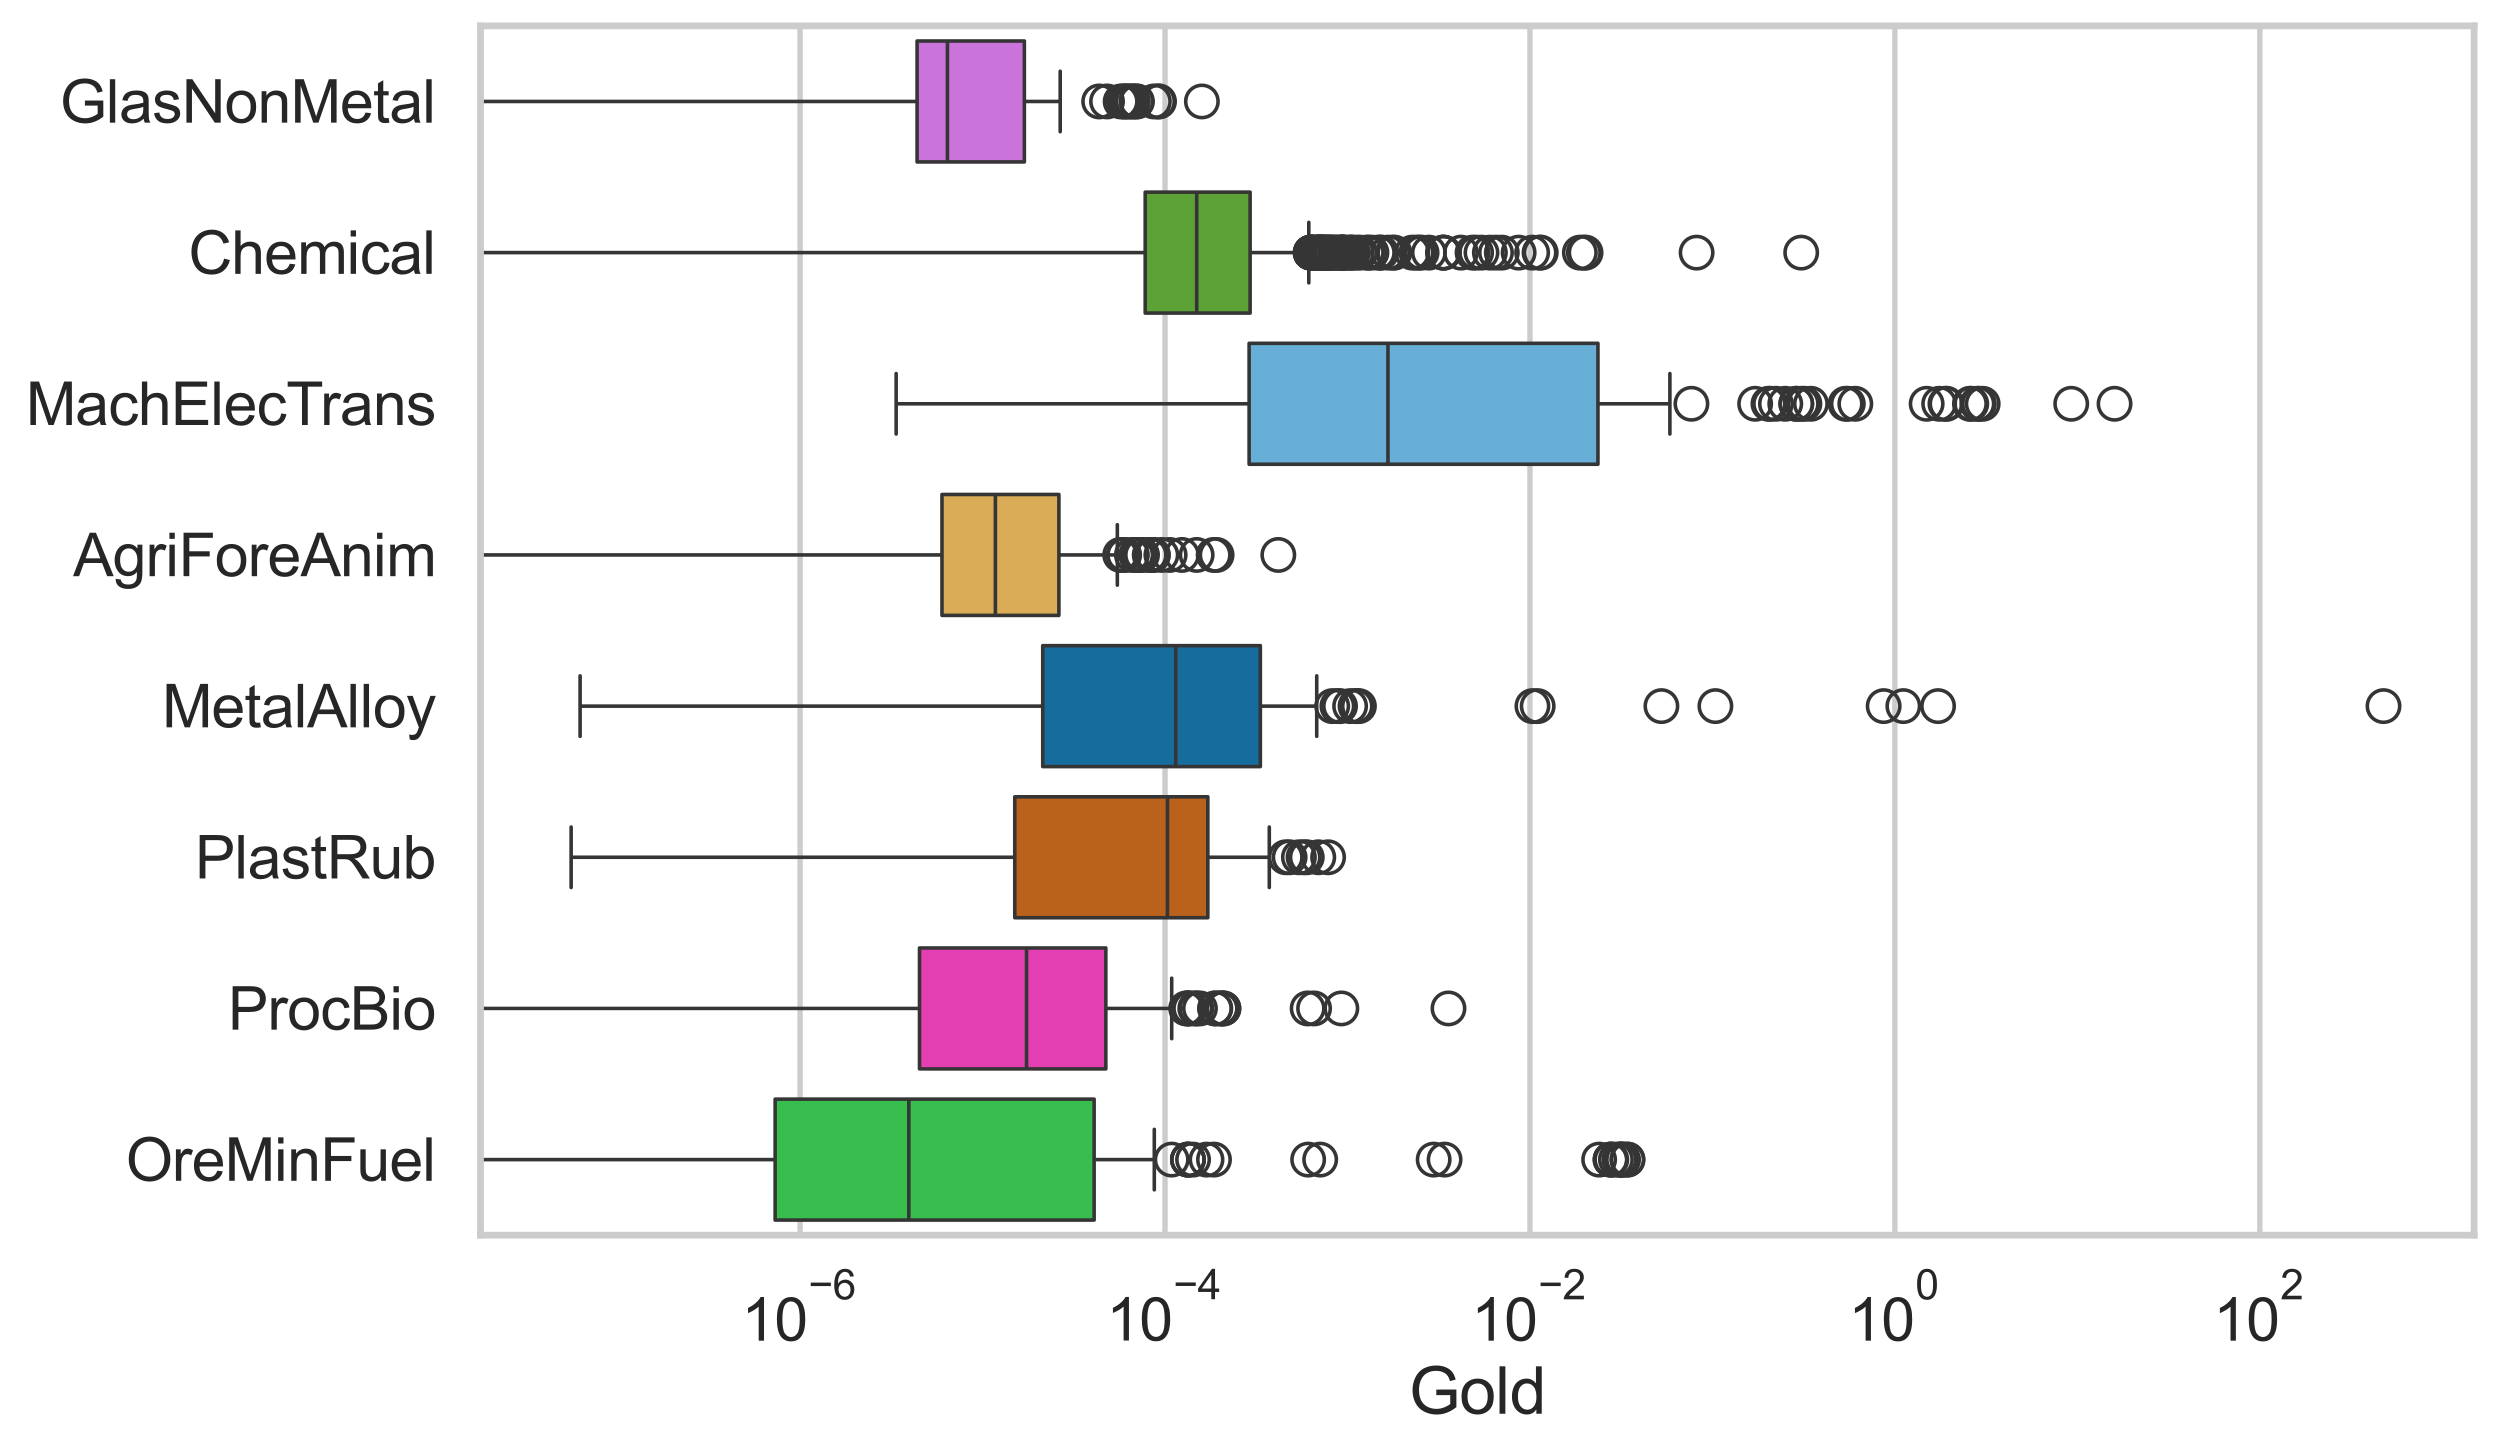 <?xml version="1.0" encoding="utf-8" standalone="no"?>
<!DOCTYPE svg PUBLIC "-//W3C//DTD SVG 1.1//EN"
  "http://www.w3.org/Graphics/SVG/1.1/DTD/svg11.dtd">
<svg xmlns:xlink="http://www.w3.org/1999/xlink" width="695.577pt" height="404.121pt" viewBox="0 0 695.577 404.121" xmlns="http://www.w3.org/2000/svg" version="1.1">
 <defs>
  <style type="text/css">*{stroke-linejoin: round; stroke-linecap: butt}</style>
 </defs>
 <g id="figure_1">
  <g id="patch_1">
   <path d="M 0 404.121 
L 695.577 404.121 
L 695.577 0 
L 0 0 
z
" style="fill: #ffffff"/>
  </g>
  <g id="axes_1">
   <g id="patch_2">
    <path d="M 133.697 343.665 
L 688.377 343.665 
L 688.377 7.2 
L 133.697 7.2 
z
" style="fill: #ffffff"/>
   </g>
   <g id="matplotlib.axis_1">
    <g id="xtick_1">
     <g id="line2d_1">
      <path d="M 222.614 343.665 
L 222.614 7.2 
" clip-path="url(#p11544a6021)" style="fill: none; stroke: #cccccc; stroke-width: 1.5; stroke-linecap: round"/>
     </g>
     <g id="text_1">
      <!-- $\mathdefault{10^{-6}}$ -->
      <g style="fill: #262626" transform="translate(206.279 373.18) scale(0.165 -0.165)">
       <defs>
        <path id="ArialMT-31" d="M 2384 0 
L 1822 0 
L 1822 3584 
Q 1619 3391 1289 3197 
Q 959 3003 697 2906 
L 697 3450 
Q 1169 3672 1522 3987 
Q 1875 4303 2022 4600 
L 2384 4600 
L 2384 0 
z
" transform="scale(0.016)"/>
        <path id="ArialMT-30" d="M 266 2259 
Q 266 3072 433 3567 
Q 600 4063 929 4331 
Q 1259 4600 1759 4600 
Q 2128 4600 2406 4451 
Q 2684 4303 2865 4023 
Q 3047 3744 3150 3342 
Q 3253 2941 3253 2259 
Q 3253 1453 3087 958 
Q 2922 463 2592 192 
Q 2263 -78 1759 -78 
Q 1097 -78 719 397 
Q 266 969 266 2259 
z
M 844 2259 
Q 844 1131 1108 757 
Q 1372 384 1759 384 
Q 2147 384 2411 759 
Q 2675 1134 2675 2259 
Q 2675 3391 2411 3762 
Q 2147 4134 1753 4134 
Q 1366 4134 1134 3806 
Q 844 3388 844 2259 
z
" transform="scale(0.016)"/>
        <path id="ArialMT-2212" d="M 3381 1997 
L 356 1997 
L 356 2522 
L 3381 2522 
L 3381 1997 
z
" transform="scale(0.016)"/>
        <path id="ArialMT-36" d="M 3184 3459 
L 2625 3416 
Q 2550 3747 2413 3897 
Q 2184 4138 1850 4138 
Q 1581 4138 1378 3988 
Q 1113 3794 959 3422 
Q 806 3050 800 2363 
Q 1003 2672 1297 2822 
Q 1591 2972 1913 2972 
Q 2475 2972 2870 2558 
Q 3266 2144 3266 1488 
Q 3266 1056 3080 686 
Q 2894 316 2569 119 
Q 2244 -78 1831 -78 
Q 1128 -78 684 439 
Q 241 956 241 2144 
Q 241 3472 731 4075 
Q 1159 4600 1884 4600 
Q 2425 4600 2770 4297 
Q 3116 3994 3184 3459 
z
M 888 1484 
Q 888 1194 1011 928 
Q 1134 663 1356 523 
Q 1578 384 1822 384 
Q 2178 384 2434 671 
Q 2691 959 2691 1453 
Q 2691 1928 2437 2201 
Q 2184 2475 1800 2475 
Q 1419 2475 1153 2201 
Q 888 1928 888 1484 
z
" transform="scale(0.016)"/>
       </defs>
       <use xlink:href="#ArialMT-31" transform="translate(0 0.994)"/>
       <use xlink:href="#ArialMT-30" transform="translate(55.615 0.994)"/>
       <use xlink:href="#ArialMT-2212" transform="translate(112.973 70.688) scale(0.7)"/>
       <use xlink:href="#ArialMT-36" transform="translate(153.852 70.688) scale(0.7)"/>
      </g>
     </g>
    </g>
    <g id="xtick_2">
     <g id="line2d_2">
      <path d="M 324.147 343.665 
L 324.147 7.2 
" clip-path="url(#p11544a6021)" style="fill: none; stroke: #cccccc; stroke-width: 1.5; stroke-linecap: round"/>
     </g>
     <g id="text_2">
      <!-- $\mathdefault{10^{-4}}$ -->
      <g style="fill: #262626" transform="translate(307.812 373.015) scale(0.165 -0.165)">
       <defs>
        <path id="ArialMT-34" d="M 2069 0 
L 2069 1097 
L 81 1097 
L 81 1613 
L 2172 4581 
L 2631 4581 
L 2631 1613 
L 3250 1613 
L 3250 1097 
L 2631 1097 
L 2631 0 
L 2069 0 
z
M 2069 1613 
L 2069 3678 
L 634 1613 
L 2069 1613 
z
" transform="scale(0.016)"/>
       </defs>
       <use xlink:href="#ArialMT-31" transform="translate(0 0.202)"/>
       <use xlink:href="#ArialMT-30" transform="translate(55.615 0.202)"/>
       <use xlink:href="#ArialMT-2212" transform="translate(112.973 69.895) scale(0.7)"/>
       <use xlink:href="#ArialMT-34" transform="translate(153.852 69.895) scale(0.7)"/>
      </g>
     </g>
    </g>
    <g id="xtick_3">
     <g id="line2d_3">
      <path d="M 425.68 343.665 
L 425.68 7.2 
" clip-path="url(#p11544a6021)" style="fill: none; stroke: #cccccc; stroke-width: 1.5; stroke-linecap: round"/>
     </g>
     <g id="text_3">
      <!-- $\mathdefault{10^{-2}}$ -->
      <g style="fill: #262626" transform="translate(409.345 373.18) scale(0.165 -0.165)">
       <defs>
        <path id="ArialMT-32" d="M 3222 541 
L 3222 0 
L 194 0 
Q 188 203 259 391 
Q 375 700 629 1000 
Q 884 1300 1366 1694 
Q 2113 2306 2375 2664 
Q 2638 3022 2638 3341 
Q 2638 3675 2398 3904 
Q 2159 4134 1775 4134 
Q 1369 4134 1125 3890 
Q 881 3647 878 3216 
L 300 3275 
Q 359 3922 746 4261 
Q 1134 4600 1788 4600 
Q 2447 4600 2831 4234 
Q 3216 3869 3216 3328 
Q 3216 3053 3103 2787 
Q 2991 2522 2730 2228 
Q 2469 1934 1863 1422 
Q 1356 997 1212 845 
Q 1069 694 975 541 
L 3222 541 
z
" transform="scale(0.016)"/>
       </defs>
       <use xlink:href="#ArialMT-31" transform="translate(0 0.994)"/>
       <use xlink:href="#ArialMT-30" transform="translate(55.615 0.994)"/>
       <use xlink:href="#ArialMT-2212" transform="translate(112.973 70.688) scale(0.7)"/>
       <use xlink:href="#ArialMT-32" transform="translate(153.852 70.688) scale(0.7)"/>
      </g>
     </g>
    </g>
    <g id="xtick_4">
     <g id="line2d_4">
      <path d="M 527.213 343.665 
L 527.213 7.2 
" clip-path="url(#p11544a6021)" style="fill: none; stroke: #cccccc; stroke-width: 1.5; stroke-linecap: round"/>
     </g>
     <g id="text_4">
      <!-- $\mathdefault{10^{0}}$ -->
      <g style="fill: #262626" transform="translate(514.261 373.18) scale(0.165 -0.165)">
       <use xlink:href="#ArialMT-31" transform="translate(0 0.994)"/>
       <use xlink:href="#ArialMT-30" transform="translate(55.615 0.994)"/>
       <use xlink:href="#ArialMT-30" transform="translate(112.973 70.688) scale(0.7)"/>
      </g>
     </g>
    </g>
    <g id="xtick_5">
     <g id="line2d_5">
      <path d="M 628.747 343.665 
L 628.747 7.2 
" clip-path="url(#p11544a6021)" style="fill: none; stroke: #cccccc; stroke-width: 1.5; stroke-linecap: round"/>
     </g>
     <g id="text_5">
      <!-- $\mathdefault{10^{2}}$ -->
      <g style="fill: #262626" transform="translate(615.794 373.18) scale(0.165 -0.165)">
       <use xlink:href="#ArialMT-31" transform="translate(0 0.994)"/>
       <use xlink:href="#ArialMT-30" transform="translate(55.615 0.994)"/>
       <use xlink:href="#ArialMT-32" transform="translate(112.973 70.688) scale(0.7)"/>
      </g>
     </g>
    </g>
    <g id="text_6">
     <!-- Gold -->
     <g style="fill: #262626" transform="translate(392.027 393.344) scale(0.18 -0.18)">
      <defs>
       <path id="ArialMT-47" d="M 2638 1797 
L 2638 2334 
L 4578 2338 
L 4578 638 
Q 4131 281 3656 101 
Q 3181 -78 2681 -78 
Q 2006 -78 1454 211 
Q 903 500 622 1047 
Q 341 1594 341 2269 
Q 341 2938 620 3517 
Q 900 4097 1425 4378 
Q 1950 4659 2634 4659 
Q 3131 4659 3532 4498 
Q 3934 4338 4162 4050 
Q 4391 3763 4509 3300 
L 3963 3150 
Q 3859 3500 3706 3700 
Q 3553 3900 3268 4020 
Q 2984 4141 2638 4141 
Q 2222 4141 1919 4014 
Q 1616 3888 1430 3681 
Q 1244 3475 1141 3228 
Q 966 2803 966 2306 
Q 966 1694 1177 1281 
Q 1388 869 1791 669 
Q 2194 469 2647 469 
Q 3041 469 3416 620 
Q 3791 772 3984 944 
L 3984 1797 
L 2638 1797 
z
" transform="scale(0.016)"/>
       <path id="ArialMT-6f" d="M 213 1659 
Q 213 2581 725 3025 
Q 1153 3394 1769 3394 
Q 2453 3394 2887 2945 
Q 3322 2497 3322 1706 
Q 3322 1066 3130 698 
Q 2938 331 2570 128 
Q 2203 -75 1769 -75 
Q 1072 -75 642 372 
Q 213 819 213 1659 
z
M 791 1659 
Q 791 1022 1069 705 
Q 1347 388 1769 388 
Q 2188 388 2466 706 
Q 2744 1025 2744 1678 
Q 2744 2294 2464 2611 
Q 2184 2928 1769 2928 
Q 1347 2928 1069 2612 
Q 791 2297 791 1659 
z
" transform="scale(0.016)"/>
       <path id="ArialMT-6c" d="M 409 0 
L 409 4581 
L 972 4581 
L 972 0 
L 409 0 
z
" transform="scale(0.016)"/>
       <path id="ArialMT-64" d="M 2575 0 
L 2575 419 
Q 2259 -75 1647 -75 
Q 1250 -75 917 144 
Q 584 363 401 755 
Q 219 1147 219 1656 
Q 219 2153 384 2558 
Q 550 2963 881 3178 
Q 1213 3394 1622 3394 
Q 1922 3394 2156 3267 
Q 2391 3141 2538 2938 
L 2538 4581 
L 3097 4581 
L 3097 0 
L 2575 0 
z
M 797 1656 
Q 797 1019 1065 703 
Q 1334 388 1700 388 
Q 2069 388 2326 689 
Q 2584 991 2584 1609 
Q 2584 2291 2321 2609 
Q 2059 2928 1675 2928 
Q 1300 2928 1048 2622 
Q 797 2316 797 1656 
z
" transform="scale(0.016)"/>
      </defs>
      <use xlink:href="#ArialMT-47"/>
      <use xlink:href="#ArialMT-6f" transform="translate(77.783 0)"/>
      <use xlink:href="#ArialMT-6c" transform="translate(133.398 0)"/>
      <use xlink:href="#ArialMT-64" transform="translate(155.615 0)"/>
     </g>
    </g>
   </g>
   <g id="matplotlib.axis_2">
    <g id="ytick_1">
     <g id="text_7">
      <!-- GlasNonMetal -->
      <g style="fill: #262626" transform="translate(16.659 34.134) scale(0.165 -0.165)">
       <defs>
        <path id="ArialMT-61" d="M 2588 409 
Q 2275 144 1986 34 
Q 1697 -75 1366 -75 
Q 819 -75 525 192 
Q 231 459 231 875 
Q 231 1119 342 1320 
Q 453 1522 633 1644 
Q 813 1766 1038 1828 
Q 1203 1872 1538 1913 
Q 2219 1994 2541 2106 
Q 2544 2222 2544 2253 
Q 2544 2597 2384 2738 
Q 2169 2928 1744 2928 
Q 1347 2928 1158 2789 
Q 969 2650 878 2297 
L 328 2372 
Q 403 2725 575 2942 
Q 747 3159 1072 3276 
Q 1397 3394 1825 3394 
Q 2250 3394 2515 3294 
Q 2781 3194 2906 3042 
Q 3031 2891 3081 2659 
Q 3109 2516 3109 2141 
L 3109 1391 
Q 3109 606 3145 398 
Q 3181 191 3288 0 
L 2700 0 
Q 2613 175 2588 409 
z
M 2541 1666 
Q 2234 1541 1622 1453 
Q 1275 1403 1131 1340 
Q 988 1278 909 1158 
Q 831 1038 831 891 
Q 831 666 1001 516 
Q 1172 366 1500 366 
Q 1825 366 2078 508 
Q 2331 650 2450 897 
Q 2541 1088 2541 1459 
L 2541 1666 
z
" transform="scale(0.016)"/>
        <path id="ArialMT-73" d="M 197 991 
L 753 1078 
Q 800 744 1014 566 
Q 1228 388 1613 388 
Q 2000 388 2187 545 
Q 2375 703 2375 916 
Q 2375 1106 2209 1216 
Q 2094 1291 1634 1406 
Q 1016 1563 777 1677 
Q 538 1791 414 1992 
Q 291 2194 291 2438 
Q 291 2659 392 2848 
Q 494 3038 669 3163 
Q 800 3259 1026 3326 
Q 1253 3394 1513 3394 
Q 1903 3394 2198 3281 
Q 2494 3169 2634 2976 
Q 2775 2784 2828 2463 
L 2278 2388 
Q 2241 2644 2061 2787 
Q 1881 2931 1553 2931 
Q 1166 2931 1000 2803 
Q 834 2675 834 2503 
Q 834 2394 903 2306 
Q 972 2216 1119 2156 
Q 1203 2125 1616 2013 
Q 2213 1853 2448 1751 
Q 2684 1650 2818 1456 
Q 2953 1263 2953 975 
Q 2953 694 2789 445 
Q 2625 197 2315 61 
Q 2006 -75 1616 -75 
Q 969 -75 630 194 
Q 291 463 197 991 
z
" transform="scale(0.016)"/>
        <path id="ArialMT-4e" d="M 488 0 
L 488 4581 
L 1109 4581 
L 3516 984 
L 3516 4581 
L 4097 4581 
L 4097 0 
L 3475 0 
L 1069 3600 
L 1069 0 
L 488 0 
z
" transform="scale(0.016)"/>
        <path id="ArialMT-6e" d="M 422 0 
L 422 3319 
L 928 3319 
L 928 2847 
Q 1294 3394 1984 3394 
Q 2284 3394 2536 3286 
Q 2788 3178 2913 3003 
Q 3038 2828 3088 2588 
Q 3119 2431 3119 2041 
L 3119 0 
L 2556 0 
L 2556 2019 
Q 2556 2363 2490 2533 
Q 2425 2703 2258 2804 
Q 2091 2906 1866 2906 
Q 1506 2906 1245 2678 
Q 984 2450 984 1813 
L 984 0 
L 422 0 
z
" transform="scale(0.016)"/>
        <path id="ArialMT-4d" d="M 475 0 
L 475 4581 
L 1388 4581 
L 2472 1338 
Q 2622 884 2691 659 
Q 2769 909 2934 1394 
L 4031 4581 
L 4847 4581 
L 4847 0 
L 4263 0 
L 4263 3834 
L 2931 0 
L 2384 0 
L 1059 3900 
L 1059 0 
L 475 0 
z
" transform="scale(0.016)"/>
        <path id="ArialMT-65" d="M 2694 1069 
L 3275 997 
Q 3138 488 2766 206 
Q 2394 -75 1816 -75 
Q 1088 -75 661 373 
Q 234 822 234 1631 
Q 234 2469 665 2931 
Q 1097 3394 1784 3394 
Q 2450 3394 2872 2941 
Q 3294 2488 3294 1666 
Q 3294 1616 3291 1516 
L 816 1516 
Q 847 969 1125 678 
Q 1403 388 1819 388 
Q 2128 388 2347 550 
Q 2566 713 2694 1069 
z
M 847 1978 
L 2700 1978 
Q 2663 2397 2488 2606 
Q 2219 2931 1791 2931 
Q 1403 2931 1139 2672 
Q 875 2413 847 1978 
z
" transform="scale(0.016)"/>
        <path id="ArialMT-74" d="M 1650 503 
L 1731 6 
Q 1494 -44 1306 -44 
Q 1000 -44 831 53 
Q 663 150 594 308 
Q 525 466 525 972 
L 525 2881 
L 113 2881 
L 113 3319 
L 525 3319 
L 525 4141 
L 1084 4478 
L 1084 3319 
L 1650 3319 
L 1650 2881 
L 1084 2881 
L 1084 941 
Q 1084 700 1114 631 
Q 1144 563 1211 522 
Q 1278 481 1403 481 
Q 1497 481 1650 503 
z
" transform="scale(0.016)"/>
       </defs>
       <use xlink:href="#ArialMT-47"/>
       <use xlink:href="#ArialMT-6c" transform="translate(77.783 0)"/>
       <use xlink:href="#ArialMT-61" transform="translate(100 0)"/>
       <use xlink:href="#ArialMT-73" transform="translate(155.615 0)"/>
       <use xlink:href="#ArialMT-4e" transform="translate(205.615 0)"/>
       <use xlink:href="#ArialMT-6f" transform="translate(277.832 0)"/>
       <use xlink:href="#ArialMT-6e" transform="translate(333.447 0)"/>
       <use xlink:href="#ArialMT-4d" transform="translate(389.062 0)"/>
       <use xlink:href="#ArialMT-65" transform="translate(472.363 0)"/>
       <use xlink:href="#ArialMT-74" transform="translate(527.979 0)"/>
       <use xlink:href="#ArialMT-61" transform="translate(555.762 0)"/>
       <use xlink:href="#ArialMT-6c" transform="translate(611.377 0)"/>
      </g>
     </g>
    </g>
    <g id="ytick_2">
     <g id="text_8">
      <!-- Chemical -->
      <g style="fill: #262626" transform="translate(52.428 76.192) scale(0.165 -0.165)">
       <defs>
        <path id="ArialMT-43" d="M 3763 1606 
L 4369 1453 
Q 4178 706 3683 314 
Q 3188 -78 2472 -78 
Q 1731 -78 1267 223 
Q 803 525 561 1097 
Q 319 1669 319 2325 
Q 319 3041 592 3573 
Q 866 4106 1370 4382 
Q 1875 4659 2481 4659 
Q 3169 4659 3637 4309 
Q 4106 3959 4291 3325 
L 3694 3184 
Q 3534 3684 3231 3912 
Q 2928 4141 2469 4141 
Q 1941 4141 1586 3887 
Q 1231 3634 1087 3207 
Q 944 2781 944 2328 
Q 944 1744 1114 1308 
Q 1284 872 1643 656 
Q 2003 441 2422 441 
Q 2931 441 3284 734 
Q 3638 1028 3763 1606 
z
" transform="scale(0.016)"/>
        <path id="ArialMT-68" d="M 422 0 
L 422 4581 
L 984 4581 
L 984 2938 
Q 1378 3394 1978 3394 
Q 2347 3394 2619 3248 
Q 2891 3103 3008 2847 
Q 3125 2591 3125 2103 
L 3125 0 
L 2563 0 
L 2563 2103 
Q 2563 2525 2380 2717 
Q 2197 2909 1863 2909 
Q 1613 2909 1392 2779 
Q 1172 2650 1078 2428 
Q 984 2206 984 1816 
L 984 0 
L 422 0 
z
" transform="scale(0.016)"/>
        <path id="ArialMT-6d" d="M 422 0 
L 422 3319 
L 925 3319 
L 925 2853 
Q 1081 3097 1340 3245 
Q 1600 3394 1931 3394 
Q 2300 3394 2536 3241 
Q 2772 3088 2869 2813 
Q 3263 3394 3894 3394 
Q 4388 3394 4653 3120 
Q 4919 2847 4919 2278 
L 4919 0 
L 4359 0 
L 4359 2091 
Q 4359 2428 4304 2576 
Q 4250 2725 4106 2815 
Q 3963 2906 3769 2906 
Q 3419 2906 3187 2673 
Q 2956 2441 2956 1928 
L 2956 0 
L 2394 0 
L 2394 2156 
Q 2394 2531 2256 2718 
Q 2119 2906 1806 2906 
Q 1569 2906 1367 2781 
Q 1166 2656 1075 2415 
Q 984 2175 984 1722 
L 984 0 
L 422 0 
z
" transform="scale(0.016)"/>
        <path id="ArialMT-69" d="M 425 3934 
L 425 4581 
L 988 4581 
L 988 3934 
L 425 3934 
z
M 425 0 
L 425 3319 
L 988 3319 
L 988 0 
L 425 0 
z
" transform="scale(0.016)"/>
        <path id="ArialMT-63" d="M 2588 1216 
L 3141 1144 
Q 3050 572 2676 248 
Q 2303 -75 1759 -75 
Q 1078 -75 664 370 
Q 250 816 250 1647 
Q 250 2184 428 2587 
Q 606 2991 970 3192 
Q 1334 3394 1763 3394 
Q 2303 3394 2647 3120 
Q 2991 2847 3088 2344 
L 2541 2259 
Q 2463 2594 2264 2762 
Q 2066 2931 1784 2931 
Q 1359 2931 1093 2626 
Q 828 2322 828 1663 
Q 828 994 1084 691 
Q 1341 388 1753 388 
Q 2084 388 2306 591 
Q 2528 794 2588 1216 
z
" transform="scale(0.016)"/>
       </defs>
       <use xlink:href="#ArialMT-43"/>
       <use xlink:href="#ArialMT-68" transform="translate(72.217 0)"/>
       <use xlink:href="#ArialMT-65" transform="translate(127.832 0)"/>
       <use xlink:href="#ArialMT-6d" transform="translate(183.447 0)"/>
       <use xlink:href="#ArialMT-69" transform="translate(266.748 0)"/>
       <use xlink:href="#ArialMT-63" transform="translate(288.965 0)"/>
       <use xlink:href="#ArialMT-61" transform="translate(338.965 0)"/>
       <use xlink:href="#ArialMT-6c" transform="translate(394.58 0)"/>
      </g>
     </g>
    </g>
    <g id="ytick_3">
     <g id="text_9">
      <!-- MachElecTrans -->
      <g style="fill: #262626" transform="translate(7.2 118.25) scale(0.165 -0.165)">
       <defs>
        <path id="ArialMT-45" d="M 506 0 
L 506 4581 
L 3819 4581 
L 3819 4041 
L 1113 4041 
L 1113 2638 
L 3647 2638 
L 3647 2100 
L 1113 2100 
L 1113 541 
L 3925 541 
L 3925 0 
L 506 0 
z
" transform="scale(0.016)"/>
        <path id="ArialMT-54" d="M 1659 0 
L 1659 4041 
L 150 4041 
L 150 4581 
L 3781 4581 
L 3781 4041 
L 2266 4041 
L 2266 0 
L 1659 0 
z
" transform="scale(0.016)"/>
        <path id="ArialMT-72" d="M 416 0 
L 416 3319 
L 922 3319 
L 922 2816 
Q 1116 3169 1280 3281 
Q 1444 3394 1641 3394 
Q 1925 3394 2219 3213 
L 2025 2691 
Q 1819 2813 1613 2813 
Q 1428 2813 1281 2702 
Q 1134 2591 1072 2394 
Q 978 2094 978 1738 
L 978 0 
L 416 0 
z
" transform="scale(0.016)"/>
       </defs>
       <use xlink:href="#ArialMT-4d"/>
       <use xlink:href="#ArialMT-61" transform="translate(83.301 0)"/>
       <use xlink:href="#ArialMT-63" transform="translate(138.916 0)"/>
       <use xlink:href="#ArialMT-68" transform="translate(188.916 0)"/>
       <use xlink:href="#ArialMT-45" transform="translate(244.531 0)"/>
       <use xlink:href="#ArialMT-6c" transform="translate(311.23 0)"/>
       <use xlink:href="#ArialMT-65" transform="translate(333.447 0)"/>
       <use xlink:href="#ArialMT-63" transform="translate(389.062 0)"/>
       <use xlink:href="#ArialMT-54" transform="translate(439.062 0)"/>
       <use xlink:href="#ArialMT-72" transform="translate(496.396 0)"/>
       <use xlink:href="#ArialMT-61" transform="translate(529.697 0)"/>
       <use xlink:href="#ArialMT-6e" transform="translate(585.312 0)"/>
       <use xlink:href="#ArialMT-73" transform="translate(640.928 0)"/>
      </g>
     </g>
    </g>
    <g id="ytick_4">
     <g id="text_10">
      <!-- AgriForeAnim -->
      <g style="fill: #262626" transform="translate(20.341 160.308) scale(0.165 -0.165)">
       <defs>
        <path id="ArialMT-41" d="M -9 0 
L 1750 4581 
L 2403 4581 
L 4278 0 
L 3588 0 
L 3053 1388 
L 1138 1388 
L 634 0 
L -9 0 
z
M 1313 1881 
L 2866 1881 
L 2388 3150 
Q 2169 3728 2063 4100 
Q 1975 3659 1816 3225 
L 1313 1881 
z
" transform="scale(0.016)"/>
        <path id="ArialMT-67" d="M 319 -275 
L 866 -356 
Q 900 -609 1056 -725 
Q 1266 -881 1628 -881 
Q 2019 -881 2231 -725 
Q 2444 -569 2519 -288 
Q 2563 -116 2559 434 
Q 2191 0 1641 0 
Q 956 0 581 494 
Q 206 988 206 1678 
Q 206 2153 378 2554 
Q 550 2956 876 3175 
Q 1203 3394 1644 3394 
Q 2231 3394 2613 2919 
L 2613 3319 
L 3131 3319 
L 3131 450 
Q 3131 -325 2973 -648 
Q 2816 -972 2473 -1159 
Q 2131 -1347 1631 -1347 
Q 1038 -1347 672 -1080 
Q 306 -813 319 -275 
z
M 784 1719 
Q 784 1066 1043 766 
Q 1303 466 1694 466 
Q 2081 466 2343 764 
Q 2606 1063 2606 1700 
Q 2606 2309 2336 2618 
Q 2066 2928 1684 2928 
Q 1309 2928 1046 2623 
Q 784 2319 784 1719 
z
" transform="scale(0.016)"/>
        <path id="ArialMT-46" d="M 525 0 
L 525 4581 
L 3616 4581 
L 3616 4041 
L 1131 4041 
L 1131 2622 
L 3281 2622 
L 3281 2081 
L 1131 2081 
L 1131 0 
L 525 0 
z
" transform="scale(0.016)"/>
       </defs>
       <use xlink:href="#ArialMT-41"/>
       <use xlink:href="#ArialMT-67" transform="translate(66.699 0)"/>
       <use xlink:href="#ArialMT-72" transform="translate(122.314 0)"/>
       <use xlink:href="#ArialMT-69" transform="translate(155.615 0)"/>
       <use xlink:href="#ArialMT-46" transform="translate(177.832 0)"/>
       <use xlink:href="#ArialMT-6f" transform="translate(238.916 0)"/>
       <use xlink:href="#ArialMT-72" transform="translate(294.531 0)"/>
       <use xlink:href="#ArialMT-65" transform="translate(327.832 0)"/>
       <use xlink:href="#ArialMT-41" transform="translate(383.447 0)"/>
       <use xlink:href="#ArialMT-6e" transform="translate(450.146 0)"/>
       <use xlink:href="#ArialMT-69" transform="translate(505.762 0)"/>
       <use xlink:href="#ArialMT-6d" transform="translate(527.979 0)"/>
      </g>
     </g>
    </g>
    <g id="ytick_5">
     <g id="text_11">
      <!-- MetalAlloy -->
      <g style="fill: #262626" transform="translate(45.088 202.366) scale(0.165 -0.165)">
       <defs>
        <path id="ArialMT-79" d="M 397 -1278 
L 334 -750 
Q 519 -800 656 -800 
Q 844 -800 956 -737 
Q 1069 -675 1141 -563 
Q 1194 -478 1313 -144 
Q 1328 -97 1363 -6 
L 103 3319 
L 709 3319 
L 1400 1397 
Q 1534 1031 1641 628 
Q 1738 1016 1872 1384 
L 2581 3319 
L 3144 3319 
L 1881 -56 
Q 1678 -603 1566 -809 
Q 1416 -1088 1222 -1217 
Q 1028 -1347 759 -1347 
Q 597 -1347 397 -1278 
z
" transform="scale(0.016)"/>
       </defs>
       <use xlink:href="#ArialMT-4d"/>
       <use xlink:href="#ArialMT-65" transform="translate(83.301 0)"/>
       <use xlink:href="#ArialMT-74" transform="translate(138.916 0)"/>
       <use xlink:href="#ArialMT-61" transform="translate(166.699 0)"/>
       <use xlink:href="#ArialMT-6c" transform="translate(222.314 0)"/>
       <use xlink:href="#ArialMT-41" transform="translate(244.531 0)"/>
       <use xlink:href="#ArialMT-6c" transform="translate(311.23 0)"/>
       <use xlink:href="#ArialMT-6c" transform="translate(333.447 0)"/>
       <use xlink:href="#ArialMT-6f" transform="translate(355.664 0)"/>
       <use xlink:href="#ArialMT-79" transform="translate(411.279 0)"/>
      </g>
     </g>
    </g>
    <g id="ytick_6">
     <g id="text_12">
      <!-- PlastRub -->
      <g style="fill: #262626" transform="translate(54.248 244.425) scale(0.165 -0.165)">
       <defs>
        <path id="ArialMT-50" d="M 494 0 
L 494 4581 
L 2222 4581 
Q 2678 4581 2919 4538 
Q 3256 4481 3484 4323 
Q 3713 4166 3852 3881 
Q 3991 3597 3991 3256 
Q 3991 2672 3619 2267 
Q 3247 1863 2275 1863 
L 1100 1863 
L 1100 0 
L 494 0 
z
M 1100 2403 
L 2284 2403 
Q 2872 2403 3119 2622 
Q 3366 2841 3366 3238 
Q 3366 3525 3220 3729 
Q 3075 3934 2838 4000 
Q 2684 4041 2272 4041 
L 1100 4041 
L 1100 2403 
z
" transform="scale(0.016)"/>
        <path id="ArialMT-52" d="M 503 0 
L 503 4581 
L 2534 4581 
Q 3147 4581 3465 4457 
Q 3784 4334 3975 4021 
Q 4166 3709 4166 3331 
Q 4166 2844 3850 2509 
Q 3534 2175 2875 2084 
Q 3116 1969 3241 1856 
Q 3506 1613 3744 1247 
L 4541 0 
L 3778 0 
L 3172 953 
Q 2906 1366 2734 1584 
Q 2563 1803 2427 1890 
Q 2291 1978 2150 2013 
Q 2047 2034 1813 2034 
L 1109 2034 
L 1109 0 
L 503 0 
z
M 1109 2559 
L 2413 2559 
Q 2828 2559 3062 2645 
Q 3297 2731 3419 2920 
Q 3541 3109 3541 3331 
Q 3541 3656 3305 3865 
Q 3069 4075 2559 4075 
L 1109 4075 
L 1109 2559 
z
" transform="scale(0.016)"/>
        <path id="ArialMT-75" d="M 2597 0 
L 2597 488 
Q 2209 -75 1544 -75 
Q 1250 -75 995 37 
Q 741 150 617 320 
Q 494 491 444 738 
Q 409 903 409 1263 
L 409 3319 
L 972 3319 
L 972 1478 
Q 972 1038 1006 884 
Q 1059 663 1231 536 
Q 1403 409 1656 409 
Q 1909 409 2131 539 
Q 2353 669 2445 892 
Q 2538 1116 2538 1541 
L 2538 3319 
L 3100 3319 
L 3100 0 
L 2597 0 
z
" transform="scale(0.016)"/>
        <path id="ArialMT-62" d="M 941 0 
L 419 0 
L 419 4581 
L 981 4581 
L 981 2947 
Q 1338 3394 1891 3394 
Q 2197 3394 2470 3270 
Q 2744 3147 2920 2923 
Q 3097 2700 3197 2384 
Q 3297 2069 3297 1709 
Q 3297 856 2875 390 
Q 2453 -75 1863 -75 
Q 1275 -75 941 416 
L 941 0 
z
M 934 1684 
Q 934 1088 1097 822 
Q 1363 388 1816 388 
Q 2184 388 2453 708 
Q 2722 1028 2722 1663 
Q 2722 2313 2464 2622 
Q 2206 2931 1841 2931 
Q 1472 2931 1203 2611 
Q 934 2291 934 1684 
z
" transform="scale(0.016)"/>
       </defs>
       <use xlink:href="#ArialMT-50"/>
       <use xlink:href="#ArialMT-6c" transform="translate(66.699 0)"/>
       <use xlink:href="#ArialMT-61" transform="translate(88.916 0)"/>
       <use xlink:href="#ArialMT-73" transform="translate(144.531 0)"/>
       <use xlink:href="#ArialMT-74" transform="translate(194.531 0)"/>
       <use xlink:href="#ArialMT-52" transform="translate(222.314 0)"/>
       <use xlink:href="#ArialMT-75" transform="translate(294.531 0)"/>
       <use xlink:href="#ArialMT-62" transform="translate(350.146 0)"/>
      </g>
     </g>
    </g>
    <g id="ytick_7">
     <g id="text_13">
      <!-- ProcBio -->
      <g style="fill: #262626" transform="translate(63.424 286.483) scale(0.165 -0.165)">
       <defs>
        <path id="ArialMT-42" d="M 469 0 
L 469 4581 
L 2188 4581 
Q 2713 4581 3030 4442 
Q 3347 4303 3526 4014 
Q 3706 3725 3706 3409 
Q 3706 3116 3547 2856 
Q 3388 2597 3066 2438 
Q 3481 2316 3704 2022 
Q 3928 1728 3928 1328 
Q 3928 1006 3792 729 
Q 3656 453 3456 303 
Q 3256 153 2954 76 
Q 2653 0 2216 0 
L 469 0 
z
M 1075 2656 
L 2066 2656 
Q 2469 2656 2644 2709 
Q 2875 2778 2992 2937 
Q 3109 3097 3109 3338 
Q 3109 3566 3000 3739 
Q 2891 3913 2687 3977 
Q 2484 4041 1991 4041 
L 1075 4041 
L 1075 2656 
z
M 1075 541 
L 2216 541 
Q 2509 541 2628 563 
Q 2838 600 2978 687 
Q 3119 775 3209 942 
Q 3300 1109 3300 1328 
Q 3300 1584 3169 1773 
Q 3038 1963 2805 2039 
Q 2572 2116 2134 2116 
L 1075 2116 
L 1075 541 
z
" transform="scale(0.016)"/>
       </defs>
       <use xlink:href="#ArialMT-50"/>
       <use xlink:href="#ArialMT-72" transform="translate(66.699 0)"/>
       <use xlink:href="#ArialMT-6f" transform="translate(100 0)"/>
       <use xlink:href="#ArialMT-63" transform="translate(155.615 0)"/>
       <use xlink:href="#ArialMT-42" transform="translate(205.615 0)"/>
       <use xlink:href="#ArialMT-69" transform="translate(272.314 0)"/>
       <use xlink:href="#ArialMT-6f" transform="translate(294.531 0)"/>
      </g>
     </g>
    </g>
    <g id="ytick_8">
     <g id="text_14">
      <!-- OreMinFuel -->
      <g style="fill: #262626" transform="translate(35.013 328.541) scale(0.165 -0.165)">
       <defs>
        <path id="ArialMT-4f" d="M 309 2231 
Q 309 3372 921 4017 
Q 1534 4663 2503 4663 
Q 3138 4663 3647 4359 
Q 4156 4056 4423 3514 
Q 4691 2972 4691 2284 
Q 4691 1588 4409 1038 
Q 4128 488 3612 205 
Q 3097 -78 2500 -78 
Q 1853 -78 1343 234 
Q 834 547 571 1087 
Q 309 1628 309 2231 
z
M 934 2222 
Q 934 1394 1379 917 
Q 1825 441 2497 441 
Q 3181 441 3623 922 
Q 4066 1403 4066 2288 
Q 4066 2847 3877 3264 
Q 3688 3681 3323 3911 
Q 2959 4141 2506 4141 
Q 1863 4141 1398 3698 
Q 934 3256 934 2222 
z
" transform="scale(0.016)"/>
       </defs>
       <use xlink:href="#ArialMT-4f"/>
       <use xlink:href="#ArialMT-72" transform="translate(77.783 0)"/>
       <use xlink:href="#ArialMT-65" transform="translate(111.084 0)"/>
       <use xlink:href="#ArialMT-4d" transform="translate(166.699 0)"/>
       <use xlink:href="#ArialMT-69" transform="translate(250 0)"/>
       <use xlink:href="#ArialMT-6e" transform="translate(272.217 0)"/>
       <use xlink:href="#ArialMT-46" transform="translate(327.832 0)"/>
       <use xlink:href="#ArialMT-75" transform="translate(388.916 0)"/>
       <use xlink:href="#ArialMT-65" transform="translate(444.531 0)"/>
       <use xlink:href="#ArialMT-6c" transform="translate(500.146 0)"/>
      </g>
     </g>
    </g>
   </g>
   <g id="patch_3">
    <path d="M 255.163 11.406 
L 255.163 45.052 
L 285.01 45.052 
L 285.01 11.406 
L 255.163 11.406 
z
" clip-path="url(#p11544a6021)" style="fill: #ca74db; stroke: #353535; stroke-linejoin: miter"/>
   </g>
   <g id="line2d_6">
    <path d="M 255.163 28.229 
L -1 28.229 
" clip-path="url(#p11544a6021)" style="fill: none; stroke: #353535"/>
   </g>
   <g id="line2d_7">
    <path d="M 285.01 28.229 
L 294.981 28.229 
" clip-path="url(#p11544a6021)" style="fill: none; stroke: #353535"/>
   </g>
   <g id="line2d_8">
    <path clip-path="url(#p11544a6021)" style="fill: none; stroke: #353535; stroke-linecap: round"/>
   </g>
   <g id="line2d_9">
    <path d="M 294.981 19.817 
L 294.981 36.641 
" clip-path="url(#p11544a6021)" style="fill: none; stroke: #353535; stroke-linecap: round"/>
   </g>
   <g id="line2d_10">
    <defs>
     <path id="m88a92a2e53" d="M 0 4.5 
C 1.193 4.5 2.338 4.026 3.182 3.182 
C 4.026 2.338 4.5 1.193 4.5 0 
C 4.5 -1.193 4.026 -2.338 3.182 -3.182 
C 2.338 -4.026 1.193 -4.5 0 -4.5 
C -1.193 -4.5 -2.338 -4.026 -3.182 -3.182 
C -4.026 -2.338 -4.5 -1.193 -4.5 0 
C -4.5 1.193 -4.026 2.338 -3.182 3.182 
C -2.338 4.026 -1.193 4.5 0 4.5 
z
" style="stroke: #353535"/>
    </defs>
    <g clip-path="url(#p11544a6021)">
     <use xlink:href="#m88a92a2e53" x="314.149" y="28.229" style="fill-opacity: 0; stroke: #353535"/>
     <use xlink:href="#m88a92a2e53" x="305.821" y="28.229" style="fill-opacity: 0; stroke: #353535"/>
     <use xlink:href="#m88a92a2e53" x="316.184" y="28.229" style="fill-opacity: 0; stroke: #353535"/>
     <use xlink:href="#m88a92a2e53" x="308.008" y="28.229" style="fill-opacity: 0; stroke: #353535"/>
     <use xlink:href="#m88a92a2e53" x="312.678" y="28.229" style="fill-opacity: 0; stroke: #353535"/>
     <use xlink:href="#m88a92a2e53" x="312.936" y="28.229" style="fill-opacity: 0; stroke: #353535"/>
     <use xlink:href="#m88a92a2e53" x="322.193" y="28.229" style="fill-opacity: 0; stroke: #353535"/>
     <use xlink:href="#m88a92a2e53" x="311.801" y="28.229" style="fill-opacity: 0; stroke: #353535"/>
     <use xlink:href="#m88a92a2e53" x="313.581" y="28.229" style="fill-opacity: 0; stroke: #353535"/>
     <use xlink:href="#m88a92a2e53" x="316.335" y="28.229" style="fill-opacity: 0; stroke: #353535"/>
     <use xlink:href="#m88a92a2e53" x="315.064" y="28.229" style="fill-opacity: 0; stroke: #353535"/>
     <use xlink:href="#m88a92a2e53" x="315.135" y="28.229" style="fill-opacity: 0; stroke: #353535"/>
     <use xlink:href="#m88a92a2e53" x="334.4" y="28.229" style="fill-opacity: 0; stroke: #353535"/>
     <use xlink:href="#m88a92a2e53" x="322.475" y="28.229" style="fill-opacity: 0; stroke: #353535"/>
     <use xlink:href="#m88a92a2e53" x="321.036" y="28.229" style="fill-opacity: 0; stroke: #353535"/>
    </g>
   </g>
   <g id="patch_4">
    <path d="M 318.629 53.464 
L 318.629 87.11 
L 347.821 87.11 
L 347.821 53.464 
L 318.629 53.464 
z
" clip-path="url(#p11544a6021)" style="fill: #5ca236; stroke: #353535; stroke-linejoin: miter"/>
   </g>
   <g id="line2d_11">
    <path d="M 318.629 70.287 
L -1 70.287 
" clip-path="url(#p11544a6021)" style="fill: none; stroke: #353535"/>
   </g>
   <g id="line2d_12">
    <path d="M 347.821 70.287 
L 364.149 70.287 
" clip-path="url(#p11544a6021)" style="fill: none; stroke: #353535"/>
   </g>
   <g id="line2d_13">
    <path clip-path="url(#p11544a6021)" style="fill: none; stroke: #353535; stroke-linecap: round"/>
   </g>
   <g id="line2d_14">
    <path d="M 364.149 61.875 
L 364.149 78.699 
" clip-path="url(#p11544a6021)" style="fill: none; stroke: #353535; stroke-linecap: round"/>
   </g>
   <g id="line2d_15">
    <g clip-path="url(#p11544a6021)">
     <use xlink:href="#m88a92a2e53" x="371.449" y="70.287" style="fill-opacity: 0; stroke: #353535"/>
     <use xlink:href="#m88a92a2e53" x="375.817" y="70.287" style="fill-opacity: 0; stroke: #353535"/>
     <use xlink:href="#m88a92a2e53" x="410.71" y="70.287" style="fill-opacity: 0; stroke: #353535"/>
     <use xlink:href="#m88a92a2e53" x="365.634" y="70.287" style="fill-opacity: 0; stroke: #353535"/>
     <use xlink:href="#m88a92a2e53" x="372.943" y="70.287" style="fill-opacity: 0; stroke: #353535"/>
     <use xlink:href="#m88a92a2e53" x="366.899" y="70.287" style="fill-opacity: 0; stroke: #353535"/>
     <use xlink:href="#m88a92a2e53" x="428.351" y="70.287" style="fill-opacity: 0; stroke: #353535"/>
     <use xlink:href="#m88a92a2e53" x="375.871" y="70.287" style="fill-opacity: 0; stroke: #353535"/>
     <use xlink:href="#m88a92a2e53" x="440.67" y="70.287" style="fill-opacity: 0; stroke: #353535"/>
     <use xlink:href="#m88a92a2e53" x="367.48" y="70.287" style="fill-opacity: 0; stroke: #353535"/>
     <use xlink:href="#m88a92a2e53" x="365.361" y="70.287" style="fill-opacity: 0; stroke: #353535"/>
     <use xlink:href="#m88a92a2e53" x="401.735" y="70.287" style="fill-opacity: 0; stroke: #353535"/>
     <use xlink:href="#m88a92a2e53" x="368.88" y="70.287" style="fill-opacity: 0; stroke: #353535"/>
     <use xlink:href="#m88a92a2e53" x="367.164" y="70.287" style="fill-opacity: 0; stroke: #353535"/>
     <use xlink:href="#m88a92a2e53" x="364.731" y="70.287" style="fill-opacity: 0; stroke: #353535"/>
     <use xlink:href="#m88a92a2e53" x="472.049" y="70.287" style="fill-opacity: 0; stroke: #353535"/>
     <use xlink:href="#m88a92a2e53" x="367.874" y="70.287" style="fill-opacity: 0; stroke: #353535"/>
     <use xlink:href="#m88a92a2e53" x="426.286" y="70.287" style="fill-opacity: 0; stroke: #353535"/>
     <use xlink:href="#m88a92a2e53" x="364.731" y="70.287" style="fill-opacity: 0; stroke: #353535"/>
     <use xlink:href="#m88a92a2e53" x="387.964" y="70.287" style="fill-opacity: 0; stroke: #353535"/>
     <use xlink:href="#m88a92a2e53" x="369.227" y="70.287" style="fill-opacity: 0; stroke: #353535"/>
     <use xlink:href="#m88a92a2e53" x="416.225" y="70.287" style="fill-opacity: 0; stroke: #353535"/>
     <use xlink:href="#m88a92a2e53" x="401.481" y="70.287" style="fill-opacity: 0; stroke: #353535"/>
     <use xlink:href="#m88a92a2e53" x="366.955" y="70.287" style="fill-opacity: 0; stroke: #353535"/>
     <use xlink:href="#m88a92a2e53" x="374.004" y="70.287" style="fill-opacity: 0; stroke: #353535"/>
     <use xlink:href="#m88a92a2e53" x="397.566" y="70.287" style="fill-opacity: 0; stroke: #353535"/>
     <use xlink:href="#m88a92a2e53" x="395.523" y="70.287" style="fill-opacity: 0; stroke: #353535"/>
     <use xlink:href="#m88a92a2e53" x="373.632" y="70.287" style="fill-opacity: 0; stroke: #353535"/>
     <use xlink:href="#m88a92a2e53" x="369.991" y="70.287" style="fill-opacity: 0; stroke: #353535"/>
     <use xlink:href="#m88a92a2e53" x="367.151" y="70.287" style="fill-opacity: 0; stroke: #353535"/>
     <use xlink:href="#m88a92a2e53" x="439.567" y="70.287" style="fill-opacity: 0; stroke: #353535"/>
     <use xlink:href="#m88a92a2e53" x="428.68" y="70.287" style="fill-opacity: 0; stroke: #353535"/>
     <use xlink:href="#m88a92a2e53" x="401.558" y="70.287" style="fill-opacity: 0; stroke: #353535"/>
     <use xlink:href="#m88a92a2e53" x="366.222" y="70.287" style="fill-opacity: 0; stroke: #353535"/>
     <use xlink:href="#m88a92a2e53" x="380.278" y="70.287" style="fill-opacity: 0; stroke: #353535"/>
     <use xlink:href="#m88a92a2e53" x="373.514" y="70.287" style="fill-opacity: 0; stroke: #353535"/>
     <use xlink:href="#m88a92a2e53" x="368.724" y="70.287" style="fill-opacity: 0; stroke: #353535"/>
     <use xlink:href="#m88a92a2e53" x="367.494" y="70.287" style="fill-opacity: 0; stroke: #353535"/>
     <use xlink:href="#m88a92a2e53" x="370.556" y="70.287" style="fill-opacity: 0; stroke: #353535"/>
     <use xlink:href="#m88a92a2e53" x="394.085" y="70.287" style="fill-opacity: 0; stroke: #353535"/>
     <use xlink:href="#m88a92a2e53" x="378.43" y="70.287" style="fill-opacity: 0; stroke: #353535"/>
     <use xlink:href="#m88a92a2e53" x="406.473" y="70.287" style="fill-opacity: 0; stroke: #353535"/>
     <use xlink:href="#m88a92a2e53" x="367.847" y="70.287" style="fill-opacity: 0; stroke: #353535"/>
     <use xlink:href="#m88a92a2e53" x="366.647" y="70.287" style="fill-opacity: 0; stroke: #353535"/>
     <use xlink:href="#m88a92a2e53" x="380.68" y="70.287" style="fill-opacity: 0; stroke: #353535"/>
     <use xlink:href="#m88a92a2e53" x="364.731" y="70.287" style="fill-opacity: 0; stroke: #353535"/>
     <use xlink:href="#m88a92a2e53" x="367.551" y="70.287" style="fill-opacity: 0; stroke: #353535"/>
     <use xlink:href="#m88a92a2e53" x="373.697" y="70.287" style="fill-opacity: 0; stroke: #353535"/>
     <use xlink:href="#m88a92a2e53" x="414.529" y="70.287" style="fill-opacity: 0; stroke: #353535"/>
     <use xlink:href="#m88a92a2e53" x="383.357" y="70.287" style="fill-opacity: 0; stroke: #353535"/>
     <use xlink:href="#m88a92a2e53" x="366.697" y="70.287" style="fill-opacity: 0; stroke: #353535"/>
     <use xlink:href="#m88a92a2e53" x="367.58" y="70.287" style="fill-opacity: 0; stroke: #353535"/>
     <use xlink:href="#m88a92a2e53" x="371.647" y="70.287" style="fill-opacity: 0; stroke: #353535"/>
     <use xlink:href="#m88a92a2e53" x="364.65" y="70.287" style="fill-opacity: 0; stroke: #353535"/>
     <use xlink:href="#m88a92a2e53" x="373.229" y="70.287" style="fill-opacity: 0; stroke: #353535"/>
     <use xlink:href="#m88a92a2e53" x="384.047" y="70.287" style="fill-opacity: 0; stroke: #353535"/>
     <use xlink:href="#m88a92a2e53" x="384.3" y="70.287" style="fill-opacity: 0; stroke: #353535"/>
     <use xlink:href="#m88a92a2e53" x="372.342" y="70.287" style="fill-opacity: 0; stroke: #353535"/>
     <use xlink:href="#m88a92a2e53" x="417.846" y="70.287" style="fill-opacity: 0; stroke: #353535"/>
     <use xlink:href="#m88a92a2e53" x="387.531" y="70.287" style="fill-opacity: 0; stroke: #353535"/>
     <use xlink:href="#m88a92a2e53" x="364.731" y="70.287" style="fill-opacity: 0; stroke: #353535"/>
     <use xlink:href="#m88a92a2e53" x="501.148" y="70.287" style="fill-opacity: 0; stroke: #353535"/>
     <use xlink:href="#m88a92a2e53" x="364.954" y="70.287" style="fill-opacity: 0; stroke: #353535"/>
     <use xlink:href="#m88a92a2e53" x="369.112" y="70.287" style="fill-opacity: 0; stroke: #353535"/>
     <use xlink:href="#m88a92a2e53" x="368.544" y="70.287" style="fill-opacity: 0; stroke: #353535"/>
     <use xlink:href="#m88a92a2e53" x="376.405" y="70.287" style="fill-opacity: 0; stroke: #353535"/>
     <use xlink:href="#m88a92a2e53" x="392.907" y="70.287" style="fill-opacity: 0; stroke: #353535"/>
     <use xlink:href="#m88a92a2e53" x="370.073" y="70.287" style="fill-opacity: 0; stroke: #353535"/>
     <use xlink:href="#m88a92a2e53" x="441.147" y="70.287" style="fill-opacity: 0; stroke: #353535"/>
     <use xlink:href="#m88a92a2e53" x="374.797" y="70.287" style="fill-opacity: 0; stroke: #353535"/>
     <use xlink:href="#m88a92a2e53" x="422.529" y="70.287" style="fill-opacity: 0; stroke: #353535"/>
     <use xlink:href="#m88a92a2e53" x="377.495" y="70.287" style="fill-opacity: 0; stroke: #353535"/>
     <use xlink:href="#m88a92a2e53" x="394.769" y="70.287" style="fill-opacity: 0; stroke: #353535"/>
     <use xlink:href="#m88a92a2e53" x="386.217" y="70.287" style="fill-opacity: 0; stroke: #353535"/>
     <use xlink:href="#m88a92a2e53" x="412.193" y="70.287" style="fill-opacity: 0; stroke: #353535"/>
     <use xlink:href="#m88a92a2e53" x="381.577" y="70.287" style="fill-opacity: 0; stroke: #353535"/>
     <use xlink:href="#m88a92a2e53" x="373.384" y="70.287" style="fill-opacity: 0; stroke: #353535"/>
     <use xlink:href="#m88a92a2e53" x="370.428" y="70.287" style="fill-opacity: 0; stroke: #353535"/>
     <use xlink:href="#m88a92a2e53" x="409.71" y="70.287" style="fill-opacity: 0; stroke: #353535"/>
    </g>
   </g>
   <g id="patch_5">
    <path d="M 347.544 95.522 
L 347.544 129.168 
L 444.598 129.168 
L 444.598 95.522 
L 347.544 95.522 
z
" clip-path="url(#p11544a6021)" style="fill: #68afd7; stroke: #353535; stroke-linejoin: miter"/>
   </g>
   <g id="line2d_16">
    <path d="M 347.544 112.345 
L 249.338 112.345 
" clip-path="url(#p11544a6021)" style="fill: none; stroke: #353535"/>
   </g>
   <g id="line2d_17">
    <path d="M 444.598 112.345 
L 464.616 112.345 
" clip-path="url(#p11544a6021)" style="fill: none; stroke: #353535"/>
   </g>
   <g id="line2d_18">
    <path d="M 249.338 103.934 
L 249.338 120.757 
" clip-path="url(#p11544a6021)" style="fill: none; stroke: #353535; stroke-linecap: round"/>
   </g>
   <g id="line2d_19">
    <path d="M 464.616 103.934 
L 464.616 120.757 
" clip-path="url(#p11544a6021)" style="fill: none; stroke: #353535; stroke-linecap: round"/>
   </g>
   <g id="line2d_20">
    <g clip-path="url(#p11544a6021)">
     <use xlink:href="#m88a92a2e53" x="496.718" y="112.345" style="fill-opacity: 0; stroke: #353535"/>
     <use xlink:href="#m88a92a2e53" x="548.472" y="112.345" style="fill-opacity: 0; stroke: #353535"/>
     <use xlink:href="#m88a92a2e53" x="501.282" y="112.345" style="fill-opacity: 0; stroke: #353535"/>
     <use xlink:href="#m88a92a2e53" x="492.039" y="112.345" style="fill-opacity: 0; stroke: #353535"/>
     <use xlink:href="#m88a92a2e53" x="503.85" y="112.345" style="fill-opacity: 0; stroke: #353535"/>
     <use xlink:href="#m88a92a2e53" x="588.33" y="112.345" style="fill-opacity: 0; stroke: #353535"/>
     <use xlink:href="#m88a92a2e53" x="499.788" y="112.345" style="fill-opacity: 0; stroke: #353535"/>
     <use xlink:href="#m88a92a2e53" x="539.536" y="112.345" style="fill-opacity: 0; stroke: #353535"/>
     <use xlink:href="#m88a92a2e53" x="494.12" y="112.345" style="fill-opacity: 0; stroke: #353535"/>
     <use xlink:href="#m88a92a2e53" x="502.041" y="112.345" style="fill-opacity: 0; stroke: #353535"/>
     <use xlink:href="#m88a92a2e53" x="492.506" y="112.345" style="fill-opacity: 0; stroke: #353535"/>
     <use xlink:href="#m88a92a2e53" x="550.586" y="112.345" style="fill-opacity: 0; stroke: #353535"/>
     <use xlink:href="#m88a92a2e53" x="548.096" y="112.345" style="fill-opacity: 0; stroke: #353535"/>
     <use xlink:href="#m88a92a2e53" x="576.277" y="112.345" style="fill-opacity: 0; stroke: #353535"/>
     <use xlink:href="#m88a92a2e53" x="550.177" y="112.345" style="fill-opacity: 0; stroke: #353535"/>
     <use xlink:href="#m88a92a2e53" x="470.607" y="112.345" style="fill-opacity: 0; stroke: #353535"/>
     <use xlink:href="#m88a92a2e53" x="551.642" y="112.345" style="fill-opacity: 0; stroke: #353535"/>
     <use xlink:href="#m88a92a2e53" x="536.052" y="112.345" style="fill-opacity: 0; stroke: #353535"/>
     <use xlink:href="#m88a92a2e53" x="513.503" y="112.345" style="fill-opacity: 0; stroke: #353535"/>
     <use xlink:href="#m88a92a2e53" x="541.285" y="112.345" style="fill-opacity: 0; stroke: #353535"/>
     <use xlink:href="#m88a92a2e53" x="514.118" y="112.345" style="fill-opacity: 0; stroke: #353535"/>
     <use xlink:href="#m88a92a2e53" x="516.209" y="112.345" style="fill-opacity: 0; stroke: #353535"/>
     <use xlink:href="#m88a92a2e53" x="488.336" y="112.345" style="fill-opacity: 0; stroke: #353535"/>
     <use xlink:href="#m88a92a2e53" x="499.786" y="112.345" style="fill-opacity: 0; stroke: #353535"/>
     <use xlink:href="#m88a92a2e53" x="541.575" y="112.345" style="fill-opacity: 0; stroke: #353535"/>
    </g>
   </g>
   <g id="patch_6">
    <path d="M 262.087 137.58 
L 262.087 171.226 
L 294.618 171.226 
L 294.618 137.58 
L 262.087 137.58 
z
" clip-path="url(#p11544a6021)" style="fill: #daac58; stroke: #353535; stroke-linejoin: miter"/>
   </g>
   <g id="line2d_21">
    <path d="M 262.087 154.403 
L -1 154.403 
" clip-path="url(#p11544a6021)" style="fill: none; stroke: #353535"/>
   </g>
   <g id="line2d_22">
    <path d="M 294.618 154.403 
L 310.875 154.403 
" clip-path="url(#p11544a6021)" style="fill: none; stroke: #353535"/>
   </g>
   <g id="line2d_23">
    <path clip-path="url(#p11544a6021)" style="fill: none; stroke: #353535; stroke-linecap: round"/>
   </g>
   <g id="line2d_24">
    <path d="M 310.875 145.992 
L 310.875 162.815 
" clip-path="url(#p11544a6021)" style="fill: none; stroke: #353535; stroke-linecap: round"/>
   </g>
   <g id="line2d_25">
    <g clip-path="url(#p11544a6021)">
     <use xlink:href="#m88a92a2e53" x="311.674" y="154.403" style="fill-opacity: 0; stroke: #353535"/>
     <use xlink:href="#m88a92a2e53" x="316.766" y="154.403" style="fill-opacity: 0; stroke: #353535"/>
     <use xlink:href="#m88a92a2e53" x="316.751" y="154.403" style="fill-opacity: 0; stroke: #353535"/>
     <use xlink:href="#m88a92a2e53" x="325.432" y="154.403" style="fill-opacity: 0; stroke: #353535"/>
     <use xlink:href="#m88a92a2e53" x="316.335" y="154.403" style="fill-opacity: 0; stroke: #353535"/>
     <use xlink:href="#m88a92a2e53" x="314.928" y="154.403" style="fill-opacity: 0; stroke: #353535"/>
     <use xlink:href="#m88a92a2e53" x="317.484" y="154.403" style="fill-opacity: 0; stroke: #353535"/>
     <use xlink:href="#m88a92a2e53" x="328.851" y="154.403" style="fill-opacity: 0; stroke: #353535"/>
     <use xlink:href="#m88a92a2e53" x="332.944" y="154.403" style="fill-opacity: 0; stroke: #353535"/>
     <use xlink:href="#m88a92a2e53" x="320.763" y="154.403" style="fill-opacity: 0; stroke: #353535"/>
     <use xlink:href="#m88a92a2e53" x="355.669" y="154.403" style="fill-opacity: 0; stroke: #353535"/>
     <use xlink:href="#m88a92a2e53" x="337.68" y="154.403" style="fill-opacity: 0; stroke: #353535"/>
     <use xlink:href="#m88a92a2e53" x="323.128" y="154.403" style="fill-opacity: 0; stroke: #353535"/>
     <use xlink:href="#m88a92a2e53" x="320.176" y="154.403" style="fill-opacity: 0; stroke: #353535"/>
     <use xlink:href="#m88a92a2e53" x="338.488" y="154.403" style="fill-opacity: 0; stroke: #353535"/>
     <use xlink:href="#m88a92a2e53" x="317.749" y="154.403" style="fill-opacity: 0; stroke: #353535"/>
     <use xlink:href="#m88a92a2e53" x="320.73" y="154.403" style="fill-opacity: 0; stroke: #353535"/>
     <use xlink:href="#m88a92a2e53" x="319.884" y="154.403" style="fill-opacity: 0; stroke: #353535"/>
     <use xlink:href="#m88a92a2e53" x="316.232" y="154.403" style="fill-opacity: 0; stroke: #353535"/>
     <use xlink:href="#m88a92a2e53" x="316.161" y="154.403" style="fill-opacity: 0; stroke: #353535"/>
     <use xlink:href="#m88a92a2e53" x="312.643" y="154.403" style="fill-opacity: 0; stroke: #353535"/>
     <use xlink:href="#m88a92a2e53" x="316.805" y="154.403" style="fill-opacity: 0; stroke: #353535"/>
     <use xlink:href="#m88a92a2e53" x="312.78" y="154.403" style="fill-opacity: 0; stroke: #353535"/>
    </g>
   </g>
   <g id="patch_7">
    <path d="M 290.121 179.638 
L 290.121 213.285 
L 350.665 213.285 
L 350.665 179.638 
L 290.121 179.638 
z
" clip-path="url(#p11544a6021)" style="fill: #166c9c; stroke: #353535; stroke-linejoin: miter"/>
   </g>
   <g id="line2d_26">
    <path d="M 290.121 196.461 
L 161.401 196.461 
" clip-path="url(#p11544a6021)" style="fill: none; stroke: #353535"/>
   </g>
   <g id="line2d_27">
    <path d="M 350.665 196.461 
L 366.355 196.461 
" clip-path="url(#p11544a6021)" style="fill: none; stroke: #353535"/>
   </g>
   <g id="line2d_28">
    <path d="M 161.401 188.05 
L 161.401 204.873 
" clip-path="url(#p11544a6021)" style="fill: none; stroke: #353535; stroke-linecap: round"/>
   </g>
   <g id="line2d_29">
    <path d="M 366.355 188.05 
L 366.355 204.873 
" clip-path="url(#p11544a6021)" style="fill: none; stroke: #353535; stroke-linecap: round"/>
   </g>
   <g id="line2d_30">
    <g clip-path="url(#p11544a6021)">
     <use xlink:href="#m88a92a2e53" x="377.154" y="196.461" style="fill-opacity: 0; stroke: #353535"/>
     <use xlink:href="#m88a92a2e53" x="372.101" y="196.461" style="fill-opacity: 0; stroke: #353535"/>
     <use xlink:href="#m88a92a2e53" x="462.254" y="196.461" style="fill-opacity: 0; stroke: #353535"/>
     <use xlink:href="#m88a92a2e53" x="377.477" y="196.461" style="fill-opacity: 0; stroke: #353535"/>
     <use xlink:href="#m88a92a2e53" x="529.564" y="196.461" style="fill-opacity: 0; stroke: #353535"/>
     <use xlink:href="#m88a92a2e53" x="427.83" y="196.461" style="fill-opacity: 0; stroke: #353535"/>
     <use xlink:href="#m88a92a2e53" x="378.095" y="196.461" style="fill-opacity: 0; stroke: #353535"/>
     <use xlink:href="#m88a92a2e53" x="375.642" y="196.461" style="fill-opacity: 0; stroke: #353535"/>
     <use xlink:href="#m88a92a2e53" x="372.842" y="196.461" style="fill-opacity: 0; stroke: #353535"/>
     <use xlink:href="#m88a92a2e53" x="524.094" y="196.461" style="fill-opacity: 0; stroke: #353535"/>
     <use xlink:href="#m88a92a2e53" x="426.371" y="196.461" style="fill-opacity: 0; stroke: #353535"/>
     <use xlink:href="#m88a92a2e53" x="539.229" y="196.461" style="fill-opacity: 0; stroke: #353535"/>
     <use xlink:href="#m88a92a2e53" x="663.164" y="196.461" style="fill-opacity: 0; stroke: #353535"/>
     <use xlink:href="#m88a92a2e53" x="477.276" y="196.461" style="fill-opacity: 0; stroke: #353535"/>
     <use xlink:href="#m88a92a2e53" x="370.662" y="196.461" style="fill-opacity: 0; stroke: #353535"/>
    </g>
   </g>
   <g id="patch_8">
    <path d="M 282.341 221.696 
L 282.341 255.343 
L 336.053 255.343 
L 336.053 221.696 
L 282.341 221.696 
z
" clip-path="url(#p11544a6021)" style="fill: #ba611b; stroke: #353535; stroke-linejoin: miter"/>
   </g>
   <g id="line2d_31">
    <path d="M 282.341 238.519 
L 158.91 238.519 
" clip-path="url(#p11544a6021)" style="fill: none; stroke: #353535"/>
   </g>
   <g id="line2d_32">
    <path d="M 336.053 238.519 
L 353.156 238.519 
" clip-path="url(#p11544a6021)" style="fill: none; stroke: #353535"/>
   </g>
   <g id="line2d_33">
    <path d="M 158.91 230.108 
L 158.91 246.931 
" clip-path="url(#p11544a6021)" style="fill: none; stroke: #353535; stroke-linecap: round"/>
   </g>
   <g id="line2d_34">
    <path d="M 353.156 230.108 
L 353.156 246.931 
" clip-path="url(#p11544a6021)" style="fill: none; stroke: #353535; stroke-linecap: round"/>
   </g>
   <g id="line2d_35">
    <g clip-path="url(#p11544a6021)">
     <use xlink:href="#m88a92a2e53" x="366.788" y="238.519" style="fill-opacity: 0; stroke: #353535"/>
     <use xlink:href="#m88a92a2e53" x="357.734" y="238.519" style="fill-opacity: 0; stroke: #353535"/>
     <use xlink:href="#m88a92a2e53" x="369.517" y="238.519" style="fill-opacity: 0; stroke: #353535"/>
     <use xlink:href="#m88a92a2e53" x="358.811" y="238.519" style="fill-opacity: 0; stroke: #353535"/>
     <use xlink:href="#m88a92a2e53" x="363.581" y="238.519" style="fill-opacity: 0; stroke: #353535"/>
     <use xlink:href="#m88a92a2e53" x="361.392" y="238.519" style="fill-opacity: 0; stroke: #353535"/>
     <use xlink:href="#m88a92a2e53" x="362.686" y="238.519" style="fill-opacity: 0; stroke: #353535"/>
    </g>
   </g>
   <g id="patch_9">
    <path d="M 255.831 263.754 
L 255.831 297.401 
L 307.676 297.401 
L 307.676 263.754 
L 255.831 263.754 
z
" clip-path="url(#p11544a6021)" style="fill: #e33eb2; stroke: #353535; stroke-linejoin: miter"/>
   </g>
   <g id="line2d_36">
    <path d="M 255.831 280.577 
L -1 280.577 
" clip-path="url(#p11544a6021)" style="fill: none; stroke: #353535"/>
   </g>
   <g id="line2d_37">
    <path d="M 307.676 280.577 
L 326.005 280.577 
" clip-path="url(#p11544a6021)" style="fill: none; stroke: #353535"/>
   </g>
   <g id="line2d_38">
    <path clip-path="url(#p11544a6021)" style="fill: none; stroke: #353535; stroke-linecap: round"/>
   </g>
   <g id="line2d_39">
    <path d="M 326.005 272.166 
L 326.005 288.989 
" clip-path="url(#p11544a6021)" style="fill: none; stroke: #353535; stroke-linecap: round"/>
   </g>
   <g id="line2d_40">
    <g clip-path="url(#p11544a6021)">
     <use xlink:href="#m88a92a2e53" x="363.824" y="280.577" style="fill-opacity: 0; stroke: #353535"/>
     <use xlink:href="#m88a92a2e53" x="338.048" y="280.577" style="fill-opacity: 0; stroke: #353535"/>
     <use xlink:href="#m88a92a2e53" x="365.616" y="280.577" style="fill-opacity: 0; stroke: #353535"/>
     <use xlink:href="#m88a92a2e53" x="330.561" y="280.577" style="fill-opacity: 0; stroke: #353535"/>
     <use xlink:href="#m88a92a2e53" x="330.026" y="280.577" style="fill-opacity: 0; stroke: #353535"/>
     <use xlink:href="#m88a92a2e53" x="340.387" y="280.577" style="fill-opacity: 0; stroke: #353535"/>
     <use xlink:href="#m88a92a2e53" x="333.862" y="280.577" style="fill-opacity: 0; stroke: #353535"/>
     <use xlink:href="#m88a92a2e53" x="339.62" y="280.577" style="fill-opacity: 0; stroke: #353535"/>
     <use xlink:href="#m88a92a2e53" x="403.012" y="280.577" style="fill-opacity: 0; stroke: #353535"/>
     <use xlink:href="#m88a92a2e53" x="330.439" y="280.577" style="fill-opacity: 0; stroke: #353535"/>
     <use xlink:href="#m88a92a2e53" x="331.159" y="280.577" style="fill-opacity: 0; stroke: #353535"/>
     <use xlink:href="#m88a92a2e53" x="338.148" y="280.577" style="fill-opacity: 0; stroke: #353535"/>
     <use xlink:href="#m88a92a2e53" x="340.4" y="280.577" style="fill-opacity: 0; stroke: #353535"/>
     <use xlink:href="#m88a92a2e53" x="332.857" y="280.577" style="fill-opacity: 0; stroke: #353535"/>
     <use xlink:href="#m88a92a2e53" x="373.208" y="280.577" style="fill-opacity: 0; stroke: #353535"/>
     <use xlink:href="#m88a92a2e53" x="339.684" y="280.577" style="fill-opacity: 0; stroke: #353535"/>
     <use xlink:href="#m88a92a2e53" x="332.557" y="280.577" style="fill-opacity: 0; stroke: #353535"/>
    </g>
   </g>
   <g id="patch_10">
    <path d="M 215.668 305.812 
L 215.668 339.459 
L 304.423 339.459 
L 304.423 305.812 
L 215.668 305.812 
z
" clip-path="url(#p11544a6021)" style="fill: #38be4e; stroke: #353535; stroke-linejoin: miter"/>
   </g>
   <g id="line2d_41">
    <path d="M 215.668 322.635 
L -1 322.635 
" clip-path="url(#p11544a6021)" style="fill: none; stroke: #353535"/>
   </g>
   <g id="line2d_42">
    <path d="M 304.423 322.635 
L 321.16 322.635 
" clip-path="url(#p11544a6021)" style="fill: none; stroke: #353535"/>
   </g>
   <g id="line2d_43">
    <path clip-path="url(#p11544a6021)" style="fill: none; stroke: #353535; stroke-linecap: round"/>
   </g>
   <g id="line2d_44">
    <path d="M 321.16 314.224 
L 321.16 331.047 
" clip-path="url(#p11544a6021)" style="fill: none; stroke: #353535; stroke-linecap: round"/>
   </g>
   <g id="line2d_45">
    <g clip-path="url(#p11544a6021)">
     <use xlink:href="#m88a92a2e53" x="450.591" y="322.635" style="fill-opacity: 0; stroke: #353535"/>
     <use xlink:href="#m88a92a2e53" x="330.522" y="322.635" style="fill-opacity: 0; stroke: #353535"/>
     <use xlink:href="#m88a92a2e53" x="398.887" y="322.635" style="fill-opacity: 0; stroke: #353535"/>
     <use xlink:href="#m88a92a2e53" x="337.768" y="322.635" style="fill-opacity: 0; stroke: #353535"/>
     <use xlink:href="#m88a92a2e53" x="325.988" y="322.635" style="fill-opacity: 0; stroke: #353535"/>
     <use xlink:href="#m88a92a2e53" x="451.015" y="322.635" style="fill-opacity: 0; stroke: #353535"/>
     <use xlink:href="#m88a92a2e53" x="452.812" y="322.635" style="fill-opacity: 0; stroke: #353535"/>
     <use xlink:href="#m88a92a2e53" x="448.106" y="322.635" style="fill-opacity: 0; stroke: #353535"/>
     <use xlink:href="#m88a92a2e53" x="331.945" y="322.635" style="fill-opacity: 0; stroke: #353535"/>
     <use xlink:href="#m88a92a2e53" x="363.968" y="322.635" style="fill-opacity: 0; stroke: #353535"/>
     <use xlink:href="#m88a92a2e53" x="401.93" y="322.635" style="fill-opacity: 0; stroke: #353535"/>
     <use xlink:href="#m88a92a2e53" x="444.931" y="322.635" style="fill-opacity: 0; stroke: #353535"/>
     <use xlink:href="#m88a92a2e53" x="335.688" y="322.635" style="fill-opacity: 0; stroke: #353535"/>
     <use xlink:href="#m88a92a2e53" x="452.814" y="322.635" style="fill-opacity: 0; stroke: #353535"/>
     <use xlink:href="#m88a92a2e53" x="448.101" y="322.635" style="fill-opacity: 0; stroke: #353535"/>
     <use xlink:href="#m88a92a2e53" x="367.312" y="322.635" style="fill-opacity: 0; stroke: #353535"/>
     <use xlink:href="#m88a92a2e53" x="449.598" y="322.635" style="fill-opacity: 0; stroke: #353535"/>
     <use xlink:href="#m88a92a2e53" x="451.017" y="322.635" style="fill-opacity: 0; stroke: #353535"/>
     <use xlink:href="#m88a92a2e53" x="451.1" y="322.635" style="fill-opacity: 0; stroke: #353535"/>
     <use xlink:href="#m88a92a2e53" x="448.327" y="322.635" style="fill-opacity: 0; stroke: #353535"/>
     <use xlink:href="#m88a92a2e53" x="330.522" y="322.635" style="fill-opacity: 0; stroke: #353535"/>
     <use xlink:href="#m88a92a2e53" x="451.596" y="322.635" style="fill-opacity: 0; stroke: #353535"/>
     <use xlink:href="#m88a92a2e53" x="330.522" y="322.635" style="fill-opacity: 0; stroke: #353535"/>
    </g>
   </g>
   <g id="line2d_46">
    <path d="M 263.606 11.406 
L 263.606 45.052 
" clip-path="url(#p11544a6021)" style="fill: none; stroke: #353535"/>
   </g>
   <g id="line2d_47">
    <path d="M 332.964 53.464 
L 332.964 87.11 
" clip-path="url(#p11544a6021)" style="fill: none; stroke: #353535"/>
   </g>
   <g id="line2d_48">
    <path d="M 386.168 95.522 
L 386.168 129.168 
" clip-path="url(#p11544a6021)" style="fill: none; stroke: #353535"/>
   </g>
   <g id="line2d_49">
    <path d="M 276.944 137.58 
L 276.944 171.226 
" clip-path="url(#p11544a6021)" style="fill: none; stroke: #353535"/>
   </g>
   <g id="line2d_50">
    <path d="M 327.13 179.638 
L 327.13 213.285 
" clip-path="url(#p11544a6021)" style="fill: none; stroke: #353535"/>
   </g>
   <g id="line2d_51">
    <path d="M 324.823 221.696 
L 324.823 255.343 
" clip-path="url(#p11544a6021)" style="fill: none; stroke: #353535"/>
   </g>
   <g id="line2d_52">
    <path d="M 285.616 263.754 
L 285.616 297.401 
" clip-path="url(#p11544a6021)" style="fill: none; stroke: #353535"/>
   </g>
   <g id="line2d_53">
    <path d="M 252.864 305.812 
L 252.864 339.459 
" clip-path="url(#p11544a6021)" style="fill: none; stroke: #353535"/>
   </g>
   <g id="patch_11">
    <path d="M 133.697 343.665 
L 133.697 7.2 
" style="fill: none; stroke: #cccccc; stroke-width: 1.875; stroke-linejoin: miter; stroke-linecap: square"/>
   </g>
   <g id="patch_12">
    <path d="M 688.377 343.665 
L 688.377 7.2 
" style="fill: none; stroke: #cccccc; stroke-width: 1.875; stroke-linejoin: miter; stroke-linecap: square"/>
   </g>
   <g id="patch_13">
    <path d="M 133.697 343.665 
L 688.377 343.665 
" style="fill: none; stroke: #cccccc; stroke-width: 1.875; stroke-linejoin: miter; stroke-linecap: square"/>
   </g>
   <g id="patch_14">
    <path d="M 133.697 7.2 
L 688.377 7.2 
" style="fill: none; stroke: #cccccc; stroke-width: 1.875; stroke-linejoin: miter; stroke-linecap: square"/>
   </g>
  </g>
 </g>
 <defs>
  <clipPath id="p11544a6021">
   <rect x="133.697" y="7.2" width="554.68" height="336.465"/>
  </clipPath>
 </defs>
</svg>
